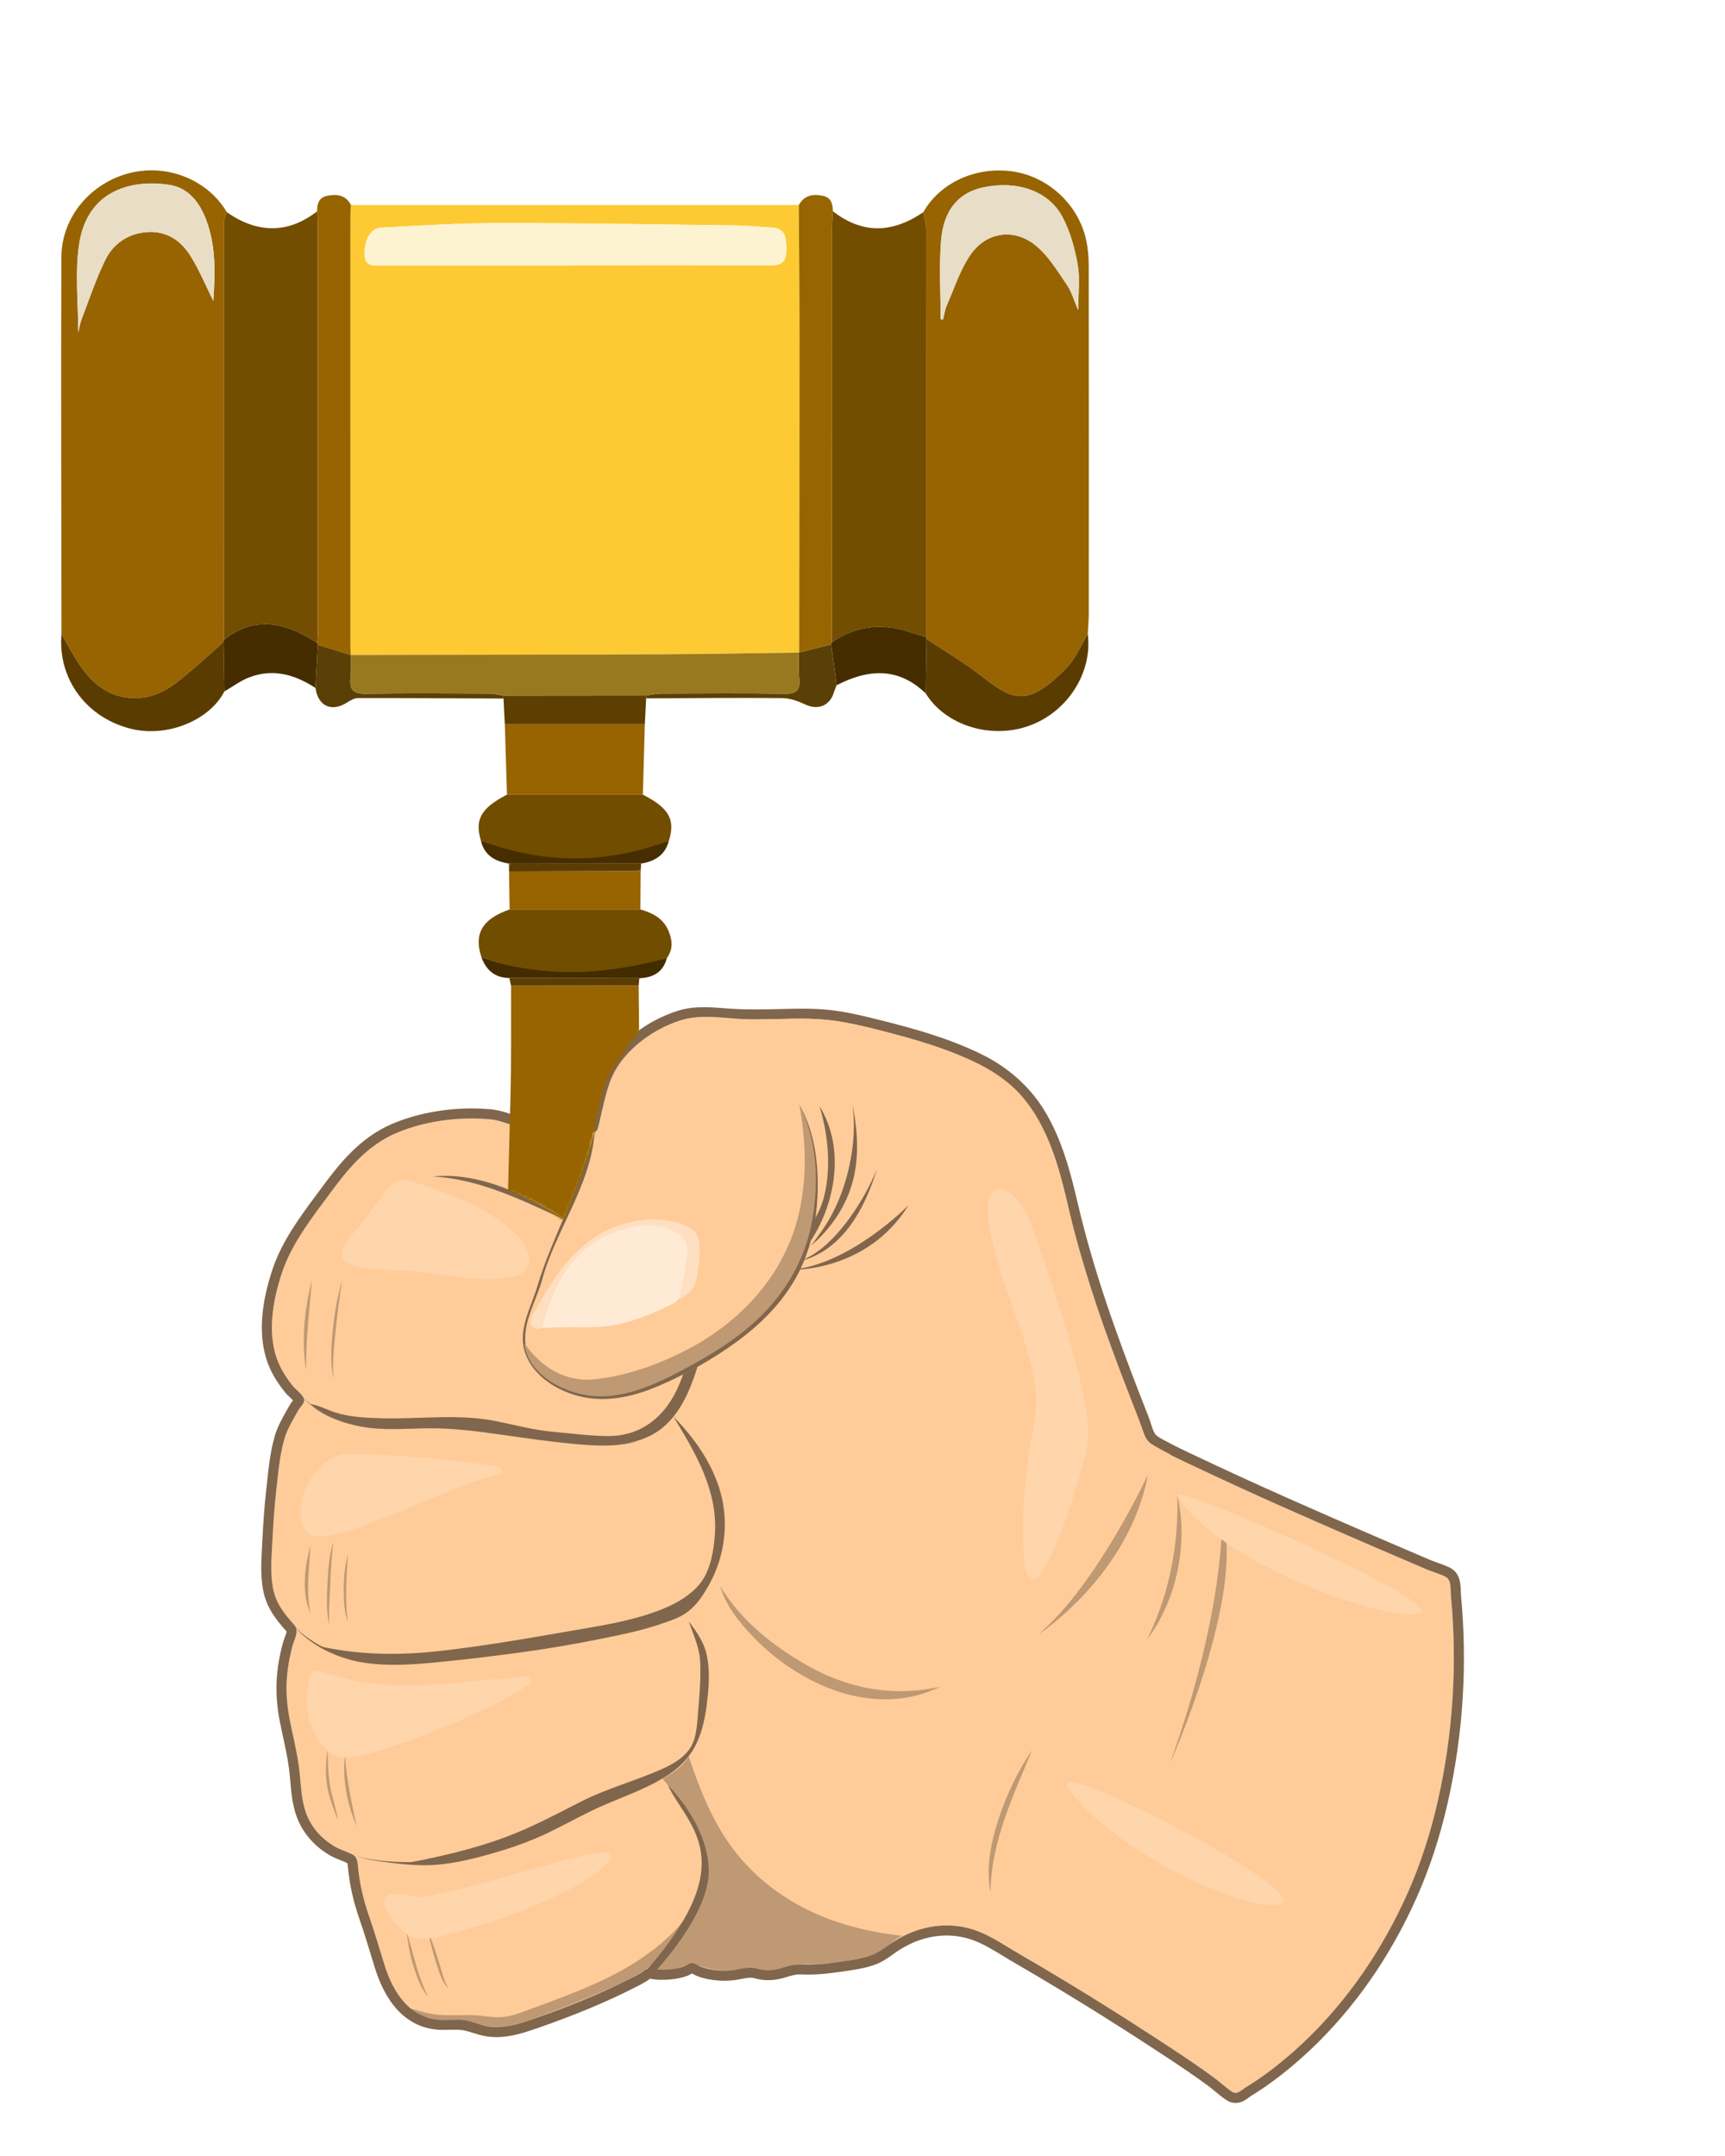 <svg xmlns="http://www.w3.org/2000/svg" width="1200" height="1500" viewBox="0 0 1200 1500" preserveAspectRatio="xMidYMid meet" style="width: 100%; height: 100%;"><defs><clipPath id="animationMask_9EPIqUe9qL"><rect width="1200" height="1500" x="0" y="0"></rect></clipPath><mask id="kcORybLuBL"><path fill="#ffffff" clip-rule="nonzero" d="M0,0  h1200 v1500 h-1200 v-1500  M425.5,385.952 C411.299,404.449 411.3,406.144 407.226,426.97 C404.46,441.112 395.486,460.458 395.486,460.458 C395.486,460.458 384.545,451.283 365.613,446.404 C346.681,441.525 360.952,768.862 360.952,768.862 C360.952,768.862 435.528,769.992 435.528,769.992 C435.528,769.992 440.226,366.771 425.5,385.952" fill-opacity="1"></path></mask></defs><g clip-path="url(#animationMask_9EPIqUe9qL)"><g transform="matrix(1,0,0,1,179.49,700.484)" opacity="1" style="-webkit-user-select: none;"><g opacity="1" transform="matrix(1,0,0,1,420.052,381.569)"><path fill="rgb(255,204,153)" fill-opacity="1" d="M0 0 M379.491,235.442 C362.226,274.099 338.008,309.879 307.182,339.014 C298.919,346.825 290.199,354.165 281.012,360.867 C276.523,364.141 271.916,367.217 267.182,370.127 C264.344,371.872 261.103,375.55 257.782,373.408 C253.336,370.538 249.268,366.601 244.984,363.443 C240.173,359.894 235.285,356.449 230.354,353.068 C220.71,346.456 210.895,340.097 201.098,333.713 C181.139,320.706 160.955,308.06 140.563,295.741 C130.382,289.589 120.156,283.51 109.853,277.565 C100.348,272.08 90.62,265.275 80.319,261.415 C59.277,253.528 36.924,258.2 19.03,270.938 C15.33,273.572 11.867,276.21 7.61,277.906 C2.638,279.888 -2.665,280.88 -7.934,281.692 C-18.975,283.392 -30.309,285.161 -41.513,284.641 C-46.943,284.389 -50.651,285.568 -55.831,287.161 C-61.241,288.823 -67.01,289.167 -72.476,287.599 C-78.06,285.999 -82.209,287.468 -87.839,288.395 C-93.301,289.294 -99.074,289.192 -104.527,288.253 C-107.115,287.806 -109.686,287.155 -112.134,286.196 C-113.962,285.481 -115.997,283.69 -117.998,283.635 C-119.975,283.581 -122.305,285.476 -124.113,286.135 C-126.986,287.182 -130.113,287.71 -133.143,288.061 C-136.172,288.412 -139.226,288.461 -142.266,288.242 C-144.366,288.09 -146.873,287.295 -148.937,287.716 C-150.598,288.055 -152.065,289.475 -153.464,290.357 C-156.287,292.135 -159.321,293.59 -162.294,295.097 C-183.141,305.667 -204.873,314.32 -226.927,322.011 C-237.454,325.682 -248.841,329.603 -260.145,327.776 C-265.311,326.941 -270.123,324.763 -275.235,323.725 C-280.731,322.61 -286.277,323.251 -291.826,323.21 C-314.405,323.041 -326.175,304.097 -332.209,284.573 C-335.694,273.296 -338.957,262.1 -342.839,250.947 C-346.562,240.253 -349.167,229.444 -350.345,218.18 C-350.78,214.019 -350.59,209.974 -354.77,207.934 C-359.054,205.842 -363.427,204.697 -367.566,202.128 C-376.171,196.788 -383.002,189.199 -386.526,179.629 C-390.304,169.367 -390.146,158.355 -391.536,147.648 C-393.021,136.207 -395.917,125.09 -398.108,113.784 C-400.406,101.924 -400.944,90.271 -399.208,78.296 C-398.471,73.214 -397.43,68.175 -396.11,63.213 C-394.846,58.46 -391.083,52.643 -394.844,48.454 C-401.844,40.657 -407.77,33.252 -409.692,22.6 C-411.648,11.755 -410.51,0.236 -409.994,-10.702 C-409.431,-22.647 -408.538,-34.579 -407.205,-46.464 C-405.917,-57.956 -404.888,-70.104 -401.607,-81.229 C-400.063,-86.462 -397.432,-91.28 -394.762,-96.01 C-393.669,-97.946 -392.622,-99.935 -391.413,-101.803 C-390.328,-103.478 -388.22,-105.452 -387.943,-107.509 C-387.498,-110.807 -393.724,-115.195 -395.806,-117.759 C-399.445,-122.237 -402.661,-127.086 -405.104,-132.323 C-414.297,-152.03 -410.069,-176.346 -403.488,-196.286 C-396.599,-217.162 -381.985,-235.522 -369.077,-253.011 C-356.949,-269.444 -343.593,-285.211 -324.426,-293.506 C-304.616,-302.079 -280.959,-305.19 -259.492,-303.394 C-248.561,-302.48 -239.377,-296.665 -228.748,-294.82 C-218.098,-292.971 -206.971,-293.995 -196.225,-294.188 C-192.915,-294.248 -186.807,-292.686 -184.325,-295.549 C-182.071,-298.149 -182.116,-303.01 -181.314,-306.215 C-178.644,-316.881 -176.899,-328.07 -171.27,-337.694 C-161.642,-354.152 -144.122,-366.324 -126.16,-372.062 C-115.24,-375.55 -104.158,-374.156 -92.955,-373.367 C-80.917,-372.52 -68.843,-372.741 -56.789,-373.028 C-44.819,-373.312 -32.793,-373.662 -20.884,-372.157 C-8.98,-370.651 2.681,-367.621 14.3,-364.707 C36.722,-359.085 59.268,-352.542 80.094,-342.341 C96.851,-334.133 111.198,-321.867 120.972,-305.887 C132.645,-286.805 138.391,-264.732 143.42,-243.151 C154.089,-197.354 169.81,-153.253 186.803,-109.471 C188.899,-104.069 191.006,-98.671 193.111,-93.273 C194.725,-89.134 195.72,-84.075 198.271,-80.406 C200.991,-76.495 206.867,-73.994 210.941,-71.798 C215.827,-69.167 220.849,-66.801 225.863,-64.424 C248.053,-53.907 270.33,-43.63 292.772,-33.66 C314.936,-23.812 337.166,-14.113 359.438,-4.513 C370.367,0.197 381.304,4.886 392.254,9.55 C396.678,11.435 401.765,12.795 406.024,14.935 C410.36,17.115 409.412,24.098 409.805,28.256 C414.297,75.728 411.258,124.229 400.72,170.734 C395.697,192.905 388.766,214.672 379.491,235.442z"></path></g><g opacity="1" transform="matrix(1,0,0,1,185.858,371.092)"><path fill="rgb(128,102,77)" fill-opacity="1" d="M0 0 M128.125,30.598 C124.309,37.513 119.877,44.412 113.626,49.383 C106.908,54.726 98.386,56.869 90.262,59.084 C71.44,64.217 52.322,67.953 33.089,71.169 C13.767,74.4 -5.642,77.041 -25.091,79.389 C-44.392,81.718 -63.771,84.332 -83.208,85.166 C-103.383,86.032 -123.897,84.314 -141.765,74.078 C-113.726,80.079 -86.161,80.189 -57.749,76.888 C-29.428,73.598 -1.165,68.864 26.91,63.926 C50.22,59.826 75.08,56.477 97.06,47.252 C106.31,43.37 115.245,38.031 121.636,30.151 C128.951,21.132 131.3,6.805 131.991,-4.497 C133.865,-35.141 118.332,-60.839 103.115,-86.032 C117.77,-71.03 130.412,-53.312 135.985,-32.85 C141.765,-11.629 138.725,11.378 128.125,30.598z"></path></g><g opacity="1" transform="matrix(1,0,0,1,157.058,442.455)"><path fill="rgb(128,102,77)" fill-opacity="1" d="M0 0 M132.515,-16.694 C116.314,-9.749 98.922,-6.284 81.724,-2.811 C63.474,0.873 45.123,4.035 26.677,6.565 C8.051,9.118 -10.618,11.367 -29.325,13.235 C-47.754,15.076 -66.544,16.694 -84.931,13.578 C-102.198,10.653 -121.482,1.642 -132.515,-12.444 C-122.128,-0.536 -105.516,7.162 -90.339,10.429 C-72.81,14.202 -54.779,13.051 -37.084,11.267 C0.105,7.517 37.177,2.799 74.041,-3.394 C93.752,-6.706 113.596,-10.057 132.515,-16.694z"></path></g><g opacity="1" transform="matrix(1,0,0,1,237.733,79.106)"><path fill="rgb(255,204,153)" fill-opacity="1" d="M0 0 M-0.28,1.035 C-0.11,0.385 0.08,-0.305 0.28,-1.035 C0.1,-0.345 -0.09,0.345 -0.28,1.035z"></path></g><g opacity="1" transform="matrix(1,0,0,1,238.408,76.606)"><path fill="rgb(255,204,153)" fill-opacity="1" d="M0 0 M-0.395,1.465 C-0.124,0.485 0.145,-0.485 0.395,-1.465 C0.126,-0.425 -0.145,0.545 -0.395,1.465z"></path></g><g opacity="1" transform="matrix(1,0,0,1,167.451,131.491)"><path fill="rgb(128,102,77)" fill-opacity="1" d="M0 0 M45.908,16.663 C16.235,3.17 -12.754,-11.615 -45.908,-13.481 C-13.2,-16.663 19.275,-0.74 45.908,16.663z"></path></g><g opacity="1" transform="matrix(1,0,0,1,191.253,121.011)"><path fill="rgb(128,102,77)" fill-opacity="1" d="M0 0 M-10.709,-21 C1.343,-11.206 10.358,5.374 10.71,21 C5.45,5.869 -1.965,-7.616 -10.709,-21z"></path></g><g opacity="1" transform="matrix(1,0,0,1,148.043,289.302)"><path fill="rgb(128,102,77)" fill-opacity="1" d="M0 0 M116.5,12.708 C101.479,17.291 85.486,16.137 70.081,14.648 C53.697,13.065 37.413,10.646 21.118,8.355 C4.567,6.029 -12.059,3.826 -28.806,3.922 C-44.732,4.013 -60.696,5.731 -76.474,2.71 C-91.192,-0.109 -106.33,-5.82 -116.5,-17.292 C-97.303,1.709 -67.984,3.654 -42.527,1.858 C-8.022,-0.575 25.624,6.5 59.616,11.26 C78.341,13.882 97.786,17.139 116.5,12.708z"></path></g><g opacity="1" transform="matrix(1,0,0,1,173.526,214.905)"><path fill="rgb(128,102,77)" fill-opacity="1" d="M0 0 M123.269,-24.54 C116.841,-41.078 109.427,-58.259 96.713,-71.019 C81.204,-86.586 60.066,-89.556 39.763,-81.894 C54.601,-87.494 71.461,-90.015 86.553,-83.886 C100.204,-78.342 110.211,-66.882 117.257,-54.263 C124.58,-41.144 129.285,-26.467 132.548,-11.848 C136.294,4.934 136.637,22.198 131.203,38.656 C126.763,52.102 120.933,65.705 110.502,75.631 C99.53,86.072 85.101,89.595 70.307,89.722 C36,90.015 1.971,81.049 -32.051,77.722 C-51.065,75.862 -69.865,78.988 -88.847,77.79 C-105.784,76.721 -123.014,72.328 -136.637,61.795 C-135.693,60.665 -122.441,66.467 -120.738,67.029 C-110.38,70.449 -98.743,71.056 -87.918,71.346 C-60.909,72.07 -34.196,68.008 -7.454,73.442 C5.668,76.108 18.543,79.615 31.923,80.79 C44.683,81.911 57.754,83.74 70.56,83.709 C92.611,83.656 108.811,70.764 117.967,51.281 C128.606,28.645 132.482,-0.837 123.269,-24.54z"></path></g><g opacity="1" transform="matrix(1,0,0,1,246.528,49.991)"><path fill="rgb(255,204,153)" fill-opacity="1" d="M0 0 M-1.985,3.02 C-1.004,-0.88 0.949,-4.466 3.185,-7.78 C0.02,-3.09 -1.775,2.347 -3.185,7.78 C-2.783,6.194 -2.384,4.607 -1.985,3.02z"></path></g><g opacity="1" transform="matrix(1,0,0,1,332.658,8.506)"><path fill="rgb(255,204,153)" fill-opacity="1" d="M0 0 M-1.035,-0.045 C-0.346,-0.005 0.344,0.025 1.035,0.045 C0.344,0.026 -0.346,-0.004 -1.035,-0.045z"></path></g><g opacity="1" transform="matrix(1,0,0,1,394.813,9.326)"><path fill="rgb(255,204,153)" fill-opacity="1" d="M0 0 M2.73,-0.316 C5.274,0.155 7.82,0.616 10.36,1.104 C3.534,-0.189 -3.41,-0.906 -10.36,-0.906 C-5.998,-0.928 -1.583,-1.105 2.73,-0.316z"></path></g><g opacity="1" transform="matrix(1,0,0,1,527.698,60.461)"><path fill="rgb(255,204,153)" fill-opacity="1" d="M0 0 M3.845,1.55 C6.431,4.814 8.859,8.203 11.105,11.71 C5.209,2.64 -2.188,-5.529 -11.105,-11.71 C-5.578,-7.974 -0.32,-3.698 3.845,1.55z"></path></g><g opacity="1" transform="matrix(1,0,0,1,545.048,82.991)"><path fill="rgb(255,204,153)" fill-opacity="1" d="M0 0 M-1.145,-2.2 C-0.345,-0.74 0.415,0.73 1.145,2.2 C0.405,0.72 -0.355,-0.74 -1.145,-2.2z"></path></g><g opacity="1" transform="matrix(1,0,0,1,559.228,129.341)"><path fill="rgb(255,204,153)" fill-opacity="1" d="M0 0 M-12.315,-42.67 C1.435,-14.34 5.395,16.53 12.315,42.67 C4.495,14 0.635,-15.73 -12.315,-42.67z"></path></g><g opacity="1" transform="matrix(1,0,0,1,587.103,217.766)"><path fill="rgb(255,204,153)" fill-opacity="1" d="M0 0 M-12.31,-34.635 C-6.46,-15.975 3.42,11.055 12.31,34.635 C3.65,11.735 -5.08,-11.235 -12.31,-34.635z"></path></g><g opacity="1" transform="matrix(1,0,0,1,613.718,289.706)"><path fill="rgb(255,204,153)" fill-opacity="1" d="M0 0 M1.255,3.225 C0.415,1.075 -0.425,-1.075 -1.255,-3.225 C-0.325,-0.845 0.516,1.315 1.255,3.225z"></path></g><g opacity="1" transform="matrix(1,0,0,1,208.808,512.338)"><path fill="rgb(128,102,77)" fill-opacity="1" d="M0 0 M103.19,-62.122 C101.213,-70.589 96.081,-77.899 90.867,-84.685 C94.167,-75.116 98.389,-66.481 98.812,-56.173 C99.236,-45.835 98.489,-35.252 97.561,-24.957 C96.817,-16.71 96.822,-6.134 92.966,1.379 C88.92,9.262 80.211,14.385 72.421,17.871 C54.017,26.107 34.417,31.244 16.374,40.369 C-1.567,49.444 -18.971,58.897 -37.915,65.816 C-59.891,73.845 -82.715,79.063 -105.665,83.422 C-85.948,84.684 -66.524,80.959 -47.608,75.69 C-28.714,70.426 -10.977,63.027 6.323,53.839 C23.43,44.753 41.611,38.443 59.395,30.881 C75.249,24.14 88.79,15.904 96.371,-0.187 C100.745,-9.471 102.573,-19.623 103.718,-29.745 C104.93,-40.457 105.664,-51.527 103.19,-62.122z"></path></g><g opacity="1" transform="matrix(1,0,0,1,174.913,567.226)"><path fill="rgb(128,102,77)" fill-opacity="1" d="M0 0 M-106.37,23.784 C-92.658,27.491 -76.94,27.982 -62.797,27.906 C-47.83,27.825 -33.162,24.519 -18.778,20.65 C-4.871,16.909 8.851,12.361 22.009,6.483 C34.917,0.717 47.165,-6.441 60.246,-11.833 C75.548,-18.143 91.433,-23.002 106.37,-30.195 C93.698,-22.904 79.928,-17.916 66.53,-12.175 C53.421,-6.558 41.026,0.515 28.223,6.766 C15.16,13.143 1.434,17.99 -12.541,21.938 C-26.802,25.968 -41.379,29.561 -56.264,29.964 C-64.855,30.196 -73.424,29.374 -81.942,28.333 C-90.158,27.33 -98.463,26.343 -106.37,23.784z"></path></g><g opacity="1" transform="matrix(1,0,0,1,204.333,667.226)"><path fill="rgb(190,153,115)" fill-opacity="1" d="M0 0 M98.97,-43.076 C92.72,-29.528 86.216,-15.263 74.986,-5.058 C63.687,5.21 49.673,11.493 35.832,17.536 C20.553,24.206 5.02,30.227 -10.631,35.961 C-17.818,38.594 -25.145,41.142 -32.773,42.112 C-40.369,43.076 -47.328,41.785 -54.62,39.76 C-58.599,38.655 -62.61,37.589 -66.758,37.422 C-70.614,37.267 -74.461,37.719 -78.325,37.486 C-85.976,37.024 -93.156,34.609 -98.97,29.495 C-91.886,31.414 -85.167,33.678 -77.782,34.145 C-70.072,34.632 -62.356,34.077 -54.642,34.31 C-47.127,34.536 -39.667,36.634 -32.145,35.38 C-24.825,34.159 -17.669,31.138 -10.736,28.58 C16.28,18.613 44.106,8.385 67.478,-8.839 C79.857,-17.961 92.028,-29.133 98.97,-43.076z"></path></g><g opacity="1" transform="matrix(1,0,0,1,242.723,60.196)"><path fill="rgb(255,204,153)" fill-opacity="1" d="M0 0 M-0.44,1.725 C-0.15,0.565 0.14,-0.585 0.44,-1.725 C0.14,-0.545 -0.15,0.595 -0.44,1.725z"></path></g><g opacity="1" transform="matrix(1,0,0,1,267.303,27.206)"><path fill="rgb(255,204,153)" fill-opacity="1" d="M0 0 M16.6,-13.585 C3.1,-6.955 -9.31,3.485 -16.6,13.585 C-8.33,1.985 3.84,-7.375 16.6,-13.585z"></path></g><g opacity="1" transform="matrix(1,0,0,1,295.438,9.311)"><path fill="rgb(255,204,153)" fill-opacity="1" d="M0 0 M-5.715,1.72 C-2.015,0.24 1.805,-0.96 5.715,-1.72 C1.925,-0.97 -1.915,0.21 -5.715,1.72z"></path></g><g opacity="1" transform="matrix(1,0,0,1,302.938,7.301)"><path fill="rgb(255,204,153)" fill-opacity="1" d="M0 0 M-1.785,0.29 C-0.605,0.05 0.585,-0.14 1.785,-0.29 C0.605,-0.14 -0.585,0.06 -1.785,0.29z"></path></g><g opacity="1" transform="matrix(1,0,0,1,321.623,7.566)"><path fill="rgb(255,204,153)" fill-opacity="1" d="M0 0 M-10,-0.895 C-3.296,-0.774 3.315,0.511 10,0.895 C3.322,0.564 -3.339,-0.693 -10,-0.895z"></path></g><g opacity="1" transform="matrix(1,0,0,1,361.613,8.725)"><path fill="rgb(255,204,153)" fill-opacity="1" d="M0 0 M16.47,-0.245 C6.89,-0.085 -4.8,0.245 -16.47,0.115 C-5.49,0.215 5.49,-0.105 16.47,-0.245z"></path></g><g opacity="1" transform="matrix(1,0,0,1,405.836,10.568)"><path fill="rgb(255,204,153)" fill-opacity="1" d="M0 0 M-0.193,-0.048 C0.194,0.029 0.58,0.105 0.967,0.182 C-0.581,-0.107 -0.967,-0.183 -0.193,-0.048z"></path></g><g opacity="1" transform="matrix(1,0,0,1,463.342,25.005)"><path fill="rgb(255,204,153)" fill-opacity="1" d="M0 0 M1.97,0.625 C0.66,0.196 -0.657,-0.211 -1.971,-0.625 C-0.66,-0.216 0.655,0.199 1.97,0.625z"></path></g><g opacity="1" transform="matrix(1,0,0,1,438.776,18.525)"><path fill="rgb(255,204,153)" fill-opacity="1" d="M0 0 M22.595,5.854 C5.795,0.613 -10.526,-3.273 -22.596,-5.854 C-7.38,-2.636 7.75,1.172 22.595,5.854z"></path></g><g opacity="1" transform="matrix(1,0,0,1,414.376,12.291)"><path fill="rgb(255,204,153)" fill-opacity="1" d="M0 0 M-1.803,-0.381 C-0.655,-0.143 0.56,0.115 1.803,0.381 C0.601,0.127 -0.6,-0.134 -1.803,-0.381z"></path></g><g opacity="1" transform="matrix(1,0,0,1,496.033,38.086)"><path fill="rgb(255,204,153)" fill-opacity="1" d="M0 0 M-14.06,-6.575 C-4.39,-2.885 5.14,1.335 14.06,6.575 C5.661,1.675 -3.999,-2.705 -14.06,-6.575z"></path></g><g opacity="1" transform="matrix(1,0,0,1,581.043,381.011)"><path fill="rgb(190,153,115)" fill-opacity="1" d="M0 0 M38,-55.5 C38,-55.5 3,20.5 -38,55.5 C-38,55.5 25,14.5 38,-55.5z"></path></g><g opacity="1" transform="matrix(1,0,0,1,359.293,596.059)"><path fill="rgb(190,153,115)" fill-opacity="1" d="M0 0 M88.75,50.241 C83.752,52.513 79.965,56.59 75.591,59.786 C70.825,63.268 65.392,64.834 59.65,65.912 C46.362,68.408 32.908,70.422 19.37,69.909 C13.081,69.671 7.794,72.334 1.715,73.453 C-1.44,74.033 -4.657,74.24 -7.851,73.917 C-10.712,73.628 -13.448,72.187 -16.31,72.191 C-19.1,72.194 -21.909,73.307 -24.662,73.709 C-28.102,74.211 -31.604,74.435 -35.08,74.354 C-41.21,74.213 -47.28,73.039 -53.001,70.83 C-56.123,69.625 -56.768,68.502 -59.93,69.899 C-62.331,70.96 -64.399,72.021 -66.99,72.625 C-74.041,74.267 -81.667,74.578 -88.75,72.951 C-78.437,66.761 -71.019,57.027 -65.187,46.695 C-59.461,36.551 -53.606,25.316 -50.662,14.006 C-43.794,-12.376 -61.15,-40.136 -78.01,-59.03 C-70.893,-62.82 -63.804,-67.407 -59.7,-74.578 C-50.93,-48.539 -40.888,-23.206 -22.481,-2.339 C-5.493,16.921 16.342,31.016 40.487,39.582 C56.055,45.104 72.349,48.446 88.75,50.241z"></path></g><g opacity="1" transform="matrix(1,0,0,1,661.043,440.011)"><path fill="rgb(190,153,115)" fill-opacity="1" d="M0 0 M9.5,-86 C9.5,-86 12.5,-23 -26.5,86 C-26.5,86 26.5,-32 9.5,-86z"></path></g><g opacity="1" transform="matrix(1,0,0,1,632.913,390.011)"><path fill="rgb(190,153,115)" fill-opacity="1" d="M0 0 M6.63,-50 C14.37,-17.045 6.2,23.038 -14.37,50 C0.95,19.07 7.564,-15.6 6.63,-50z"></path></g><g opacity="1" transform="matrix(1,0,0,1,398.043,449.292)"><path fill="rgb(190,153,115)" fill-opacity="1" d="M0 0 M-76.5,-46.282 C-62.351,-22.275 -39.004,-3.976 -14.989,9.466 C13.365,25.338 44.636,30.952 76.5,23.718 C30.551,46.281 -22.144,22.33 -54.682,-12.113 C-63.922,-21.895 -72.8,-33.118 -76.5,-46.282z"></path></g><g opacity="1" transform="matrix(1,0,0,1,522.37,566.511)"><path fill="rgb(190,153,115)" fill-opacity="1" d="M0 0 M16.174,-49.5 C3.083,-17.764 -12.472,14.453 -12.826,49.5 C-16.173,32.444 -12.417,14.53 -7.12,-1.729 C-1.613,-18.638 6.236,-34.753 16.174,-49.5z"></path></g><g opacity="1" transform="matrix(1,0,0,1,33.305,398.511)"><path fill="rgb(190,153,115)" fill-opacity="1" d="M0 0 M3.238,-23.5 C2.28,-7.869 -0.134,7.947 3.238,23.5 C-3.238,9.653 -0.884,-9.343 3.238,-23.5z"></path></g><g opacity="1" transform="matrix(1,0,0,1,61.085,404.511)"><path fill="rgb(190,153,115)" fill-opacity="1" d="M0 0 M1.458,-23.5 C0.406,-7.888 -0.784,7.934 1.458,23.5 C-1.215,16.265 -1.458,8.361 -1.43,0.734 C-1.4,-7.415 -0.778,-15.63 1.458,-23.5z"></path></g><g opacity="1" transform="matrix(1,0,0,1,49.947,401.011)"><path fill="rgb(190,153,115)" fill-opacity="1" d="M0 0 M2.596,-29 C1.237,-19.406 0.76,-9.718 0.367,-0.045 C-0.027,9.613 -0.828,19.331 -0.404,29 C-2.596,19.481 -2.068,9.538 -1.614,-0.139 C-1.159,-9.851 -0.396,-19.689 2.596,-29z"></path></g><g opacity="1" transform="matrix(1,0,0,1,33.7,221.511)"><path fill="rgb(190,153,115)" fill-opacity="1" d="M0 0 M3.843,-31.5 C2.078,-10.464 -0.594,10.308 -0.157,31.5 C-3.843,11.031 -1.272,-11.502 3.843,-31.5z"></path></g><g opacity="1" transform="matrix(1,0,0,1,54.334,224.511)"><path fill="rgb(190,153,115)" fill-opacity="1" d="M0 0 M4.21,-34.5 C2.443,-22.801 0.853,-11.08 -0.337,0.693 C-1.471,11.909 -2.684,23.221 -1.79,34.5 C-4.209,23.33 -3.439,11.739 -2.322,0.459 C-1.151,-11.356 0.891,-23.09 4.21,-34.5z"></path></g><g opacity="1" transform="matrix(1,0,0,1,51.139,541.511)"><path fill="rgb(190,153,115)" fill-opacity="1" d="M0 0 M-2.596,-24.5 C-2.553,-16.242 -2.417,-7.92 -1.077,0.248 C0.266,8.439 3.321,16.26 4.405,24.5 C1.674,16.859 -1.526,9.339 -2.924,1.301 C-4.404,-7.214 -4.253,-16.023 -2.596,-24.5z"></path></g><g opacity="1" transform="matrix(1,0,0,1,63.436,545.511)"><path fill="rgb(190,153,115)" fill-opacity="1" d="M0 0 M-2.893,-24.5 C-1.874,-7.926 1.731,8.286 5.107,24.5 C-1.166,9.732 -5.108,-8.463 -2.893,-24.5z"></path></g><g opacity="1" transform="matrix(1,0,0,1,111.043,666.511)"><path fill="rgb(190,153,115)" fill-opacity="1" d="M0 0 M-7.5,-22.5 C-2.793,-7.422 0.007,8.434 7.5,22.5 C2.633,16.933 -0.073,9.785 -2.307,2.84 C-4.954,-5.393 -6.793,-13.873 -7.5,-22.5z"></path></g><g opacity="1" transform="matrix(1,0,0,1,125.543,663.511)"><path fill="rgb(190,153,115)" fill-opacity="1" d="M0 0 M-7,-19.5 C-4.068,-12.758 -1.845,-5.736 0.365,1.267 C2.295,7.384 3.664,13.948 7,19.5 C2.445,15.043 0.567,8.424 -1.322,2.528 C-3.64,-4.704 -5.695,-12.009 -7,-19.5z"></path></g><g opacity="1" transform="matrix(1,0,0,1,420.509,379.073)"><path fill="rgb(128,102,77)" fill-opacity="1" d="M0 0 M-110.293,-371.823 C-104.7,-371.823 -99.072,-371.27 -93.412,-370.871 C-87.072,-370.425 -80.721,-370.275 -74.369,-370.275 C-68.661,-370.275 -62.951,-370.396 -57.246,-370.532 C-52.213,-370.652 -47.17,-370.783 -42.131,-370.783 C-35.184,-370.783 -28.243,-370.533 -21.341,-369.66 C-9.437,-368.155 2.225,-365.125 13.843,-362.212 C36.266,-356.59 58.811,-350.047 79.638,-339.845 C96.394,-331.637 110.741,-319.371 120.516,-303.391 C132.188,-284.309 137.935,-262.237 142.963,-240.656 C153.632,-194.859 169.353,-150.758 186.346,-106.975 C188.442,-101.573 190.549,-96.176 192.654,-90.777 C194.269,-86.638 195.264,-81.579 197.814,-77.91 C200.534,-73.999 206.41,-71.498 210.484,-69.302 C215.37,-66.672 220.393,-64.305 225.406,-61.928 C247.596,-51.411 269.873,-41.135 292.315,-31.164 C314.479,-21.316 336.709,-11.617 358.981,-2.017 C369.91,2.693 380.849,7.382 391.797,12.046 C396.222,13.931 401.309,15.29 405.567,17.431 C409.903,19.611 408.955,26.594 409.349,30.752 C413.841,78.224 410.801,126.725 400.264,173.23 C395.24,195.401 388.31,217.168 379.034,237.938 C361.769,276.595 337.551,312.374 306.726,341.51 C298.462,349.321 289.742,356.66 280.556,363.363 C276.066,366.637 271.459,369.713 266.726,372.622 C264.496,373.992 262.019,376.555 259.45,376.555 C258.748,376.555 258.038,376.364 257.325,375.904 C252.878,373.033 248.811,369.097 244.527,365.939 C239.716,362.39 234.828,358.945 229.897,355.564 C220.253,348.951 210.438,342.593 200.642,336.209 C180.683,323.201 160.498,310.556 140.106,298.237 C129.925,292.085 119.699,286.006 109.396,280.061 C99.892,274.575 90.163,267.771 79.862,263.91 C72.836,261.277 65.662,260.043 58.559,260.043 C44.388,260.043 30.492,264.949 18.573,273.434 C14.873,276.068 11.41,278.705 7.153,280.403 C2.182,282.384 -3.122,283.376 -8.39,284.188 C-18.094,285.682 -28.024,287.229 -37.894,287.229 C-39.254,287.229 -40.612,287.199 -41.97,287.137 C-42.463,287.114 -42.943,287.103 -43.41,287.103 C-48.086,287.103 -51.579,288.208 -56.288,289.656 C-59.316,290.587 -62.458,291.105 -65.596,291.105 C-68.063,291.105 -70.527,290.784 -72.933,290.095 C-74.728,289.58 -76.375,289.383 -77.97,289.383 C-81.337,289.383 -84.475,290.262 -88.296,290.891 C-90.845,291.31 -93.464,291.512 -96.085,291.512 C-99.079,291.512 -102.076,291.249 -104.983,290.748 C-107.572,290.302 -110.143,289.651 -112.591,288.692 C-114.419,287.977 -116.454,286.186 -118.455,286.131 C-118.482,286.13 -118.511,286.13 -118.539,286.13 C-120.499,286.13 -122.788,287.982 -124.57,288.631 C-127.443,289.678 -130.57,290.205 -133.6,290.557 C-135.421,290.768 -137.251,290.869 -139.083,290.869 C-140.297,290.869 -141.511,290.824 -142.724,290.738 C-144.392,290.617 -146.317,290.09 -148.074,290.09 C-148.528,290.09 -148.97,290.125 -149.394,290.212 C-151.055,290.551 -152.522,291.971 -153.921,292.853 C-156.744,294.631 -159.778,296.086 -162.751,297.593 C-183.598,308.162 -205.33,316.816 -227.384,324.507 C-236.07,327.535 -245.341,330.735 -254.668,330.735 C-256.645,330.735 -258.624,330.591 -260.602,330.272 C-265.768,329.437 -270.58,327.259 -275.691,326.221 C-278.29,325.694 -280.899,325.559 -283.515,325.559 C-286.253,325.559 -288.999,325.707 -291.746,325.707 C-291.925,325.707 -292.104,325.706 -292.284,325.705 C-314.862,325.536 -326.631,306.592 -332.666,287.069 C-336.151,275.791 -339.414,264.596 -343.296,253.443 C-347.019,242.748 -349.624,231.94 -350.802,220.676 C-351.237,216.515 -351.046,212.471 -355.227,210.43 C-359.511,208.338 -363.884,207.193 -368.023,204.623 C-376.628,199.283 -383.459,191.695 -386.982,182.124 C-390.761,171.863 -390.603,160.851 -391.993,150.144 C-393.478,138.702 -396.374,127.586 -398.565,116.28 C-400.863,104.42 -401.4,92.767 -399.665,80.792 C-398.928,75.709 -397.887,70.671 -396.567,65.709 C-395.302,60.955 -391.54,55.139 -395.301,50.949 C-402.301,43.153 -408.227,35.747 -410.148,25.096 C-412.105,14.25 -410.967,2.732 -410.451,-8.206 C-409.888,-20.151 -408.995,-32.084 -407.662,-43.969 C-406.374,-55.461 -405.345,-67.608 -402.064,-78.733 C-400.52,-83.967 -397.889,-88.784 -395.219,-93.514 C-394.126,-95.45 -393.079,-97.439 -391.87,-99.306 C-390.785,-100.983 -388.677,-102.956 -388.399,-105.013 C-387.955,-108.311 -394.181,-112.699 -396.263,-115.263 C-399.901,-119.741 -403.118,-124.591 -405.561,-129.827 C-414.754,-149.534 -410.526,-173.85 -403.945,-193.79 C-397.056,-214.666 -382.441,-233.027 -369.534,-250.515 C-357.406,-266.949 -344.05,-282.716 -324.882,-291.01 C-308.662,-298.03 -289.858,-301.388 -271.793,-301.388 C-267.796,-301.388 -263.838,-301.224 -259.949,-300.899 C-249.018,-299.984 -239.834,-294.17 -229.205,-292.324 C-224.354,-291.482 -219.402,-291.236 -214.435,-291.236 C-208.496,-291.236 -202.533,-291.587 -196.682,-291.693 C-196.618,-291.694 -196.554,-291.694 -196.489,-291.694 C-194.788,-291.694 -192.423,-291.321 -190.189,-291.321 C-188.023,-291.321 -185.981,-291.672 -184.782,-293.053 C-182.528,-295.654 -182.573,-300.514 -181.771,-303.719 C-179.101,-314.385 -177.356,-325.574 -171.727,-335.198 C-162.099,-351.656 -144.579,-363.828 -126.617,-369.566 C-121.214,-371.292 -115.771,-371.823 -110.293,-371.823zM0 0 M-110.293,-378.823 C-117.355,-378.823 -123.219,-378.001 -128.747,-376.235 C-149.604,-369.572 -167.93,-355.552 -177.769,-338.733 C-182.823,-330.092 -184.986,-320.725 -187.079,-311.668 C-187.556,-309.602 -188.049,-307.466 -188.561,-305.419 C-188.879,-304.151 -189.073,-302.858 -189.26,-301.607 C-189.401,-300.665 -189.612,-299.26 -189.863,-298.325 C-189.962,-298.323 -190.07,-298.321 -190.189,-298.321 C-191.08,-298.321 -192.135,-298.412 -193.155,-298.5 C-194.256,-298.595 -195.394,-298.694 -196.489,-298.694 C-196.598,-298.694 -196.706,-298.693 -196.812,-298.691 C-199.257,-298.647 -201.742,-298.56 -204.144,-298.477 C-207.536,-298.358 -211.044,-298.236 -214.435,-298.236 C-219.823,-298.236 -224.136,-298.549 -228.007,-299.221 C-232.16,-299.942 -236.221,-301.417 -240.521,-302.978 C-246.362,-305.098 -252.403,-307.292 -259.366,-307.875 C-263.442,-308.216 -267.623,-308.388 -271.793,-308.388 C-291.498,-308.388 -311.34,-304.498 -327.663,-297.434 C-349.278,-288.08 -363.517,-270.457 -375.166,-254.672 C-376.444,-252.941 -377.738,-251.201 -379.04,-249.452 C-391.327,-232.937 -404.033,-215.861 -410.593,-195.984 C-419.817,-168.031 -420.259,-144.778 -411.904,-126.868 C-409.394,-121.486 -405.96,-116.097 -401.696,-110.849 C-400.809,-109.757 -399.696,-108.706 -398.518,-107.594 C-397.881,-106.992 -396.909,-106.075 -396.154,-105.271 C-396.178,-105.24 -396.202,-105.211 -396.224,-105.181 C-396.707,-104.568 -397.253,-103.872 -397.746,-103.111 C-398.785,-101.506 -399.674,-99.905 -400.533,-98.355 C-400.793,-97.887 -401.052,-97.42 -401.314,-96.956 C-404.263,-91.732 -407.053,-86.559 -408.777,-80.713 C-411.833,-70.353 -413.013,-59.491 -414.154,-48.986 C-414.308,-47.566 -414.461,-46.152 -414.619,-44.749 C-415.916,-33.18 -416.84,-21.335 -417.443,-8.536 C-417.526,-6.787 -417.625,-5.023 -417.724,-3.249 C-418.264,6.429 -418.823,16.436 -417.037,26.338 C-414.786,38.822 -408.023,47.244 -400.669,55.448 C-400.699,56.381 -401.485,58.51 -401.968,59.819 C-402.452,61.129 -402.952,62.484 -403.332,63.909 C-404.731,69.171 -405.828,74.513 -406.592,79.788 C-408.37,92.055 -407.992,104.428 -405.437,117.612 C-404.689,121.471 -403.855,125.334 -403.048,129.071 C-401.421,136.607 -399.885,143.725 -398.935,151.045 C-398.561,153.926 -398.305,156.818 -398.035,159.879 C-397.322,167.954 -396.585,176.305 -393.551,184.543 C-389.655,195.123 -382.105,204.123 -371.714,210.572 C-368.675,212.457 -365.6,213.682 -362.886,214.763 C-361.282,215.402 -359.766,216.005 -358.33,216.704 C-358.129,217.317 -358.001,218.794 -357.913,219.802 C-357.867,220.332 -357.82,220.867 -357.764,221.405 C-356.58,232.724 -354.01,243.956 -349.907,255.744 C-346.994,264.112 -344.367,272.73 -341.825,281.065 C-341.006,283.75 -340.186,286.441 -339.354,289.135 C-328.289,324.938 -307.678,332.59 -292.336,332.704 C-292.336,332.704 -291.746,332.707 -291.746,332.707 C-290.277,332.707 -288.833,332.668 -287.436,332.63 C-286.074,332.594 -284.788,332.559 -283.515,332.559 C-280.847,332.559 -278.863,332.72 -277.084,333.081 C-275.093,333.486 -273.043,334.129 -270.873,334.81 C-267.99,335.714 -265.01,336.65 -261.719,337.182 C-259.448,337.549 -257.076,337.735 -254.668,337.735 C-244.057,337.735 -233.975,334.219 -225.079,331.116 C-199.891,322.333 -178.468,313.409 -159.585,303.836 C-159.109,303.595 -158.632,303.356 -158.155,303.115 C-155.542,301.803 -152.84,300.445 -150.189,298.775 C-149.587,298.396 -149.05,298.003 -148.576,297.657 C-148.346,297.489 -148.038,297.265 -147.798,297.103 C-147.335,297.139 -146.674,297.247 -146.078,297.345 C-145.221,297.487 -144.248,297.646 -143.225,297.719 C-141.841,297.819 -140.447,297.869 -139.083,297.869 C-136.967,297.869 -134.851,297.748 -132.794,297.51 C-129.856,297.169 -125.993,296.6 -122.173,295.208 C-121.036,294.793 -120.03,294.241 -119.143,293.754 C-118.973,293.661 -118.772,293.55 -118.572,293.444 C-118.414,293.532 -118.258,293.623 -118.125,293.7 C-117.265,294.198 -116.29,294.761 -115.143,295.21 C-112.408,296.281 -109.474,297.078 -106.172,297.647 C-102.84,298.221 -99.446,298.512 -96.085,298.512 C-93.042,298.512 -90.039,298.272 -87.16,297.798 C-85.941,297.598 -84.831,297.382 -83.757,297.174 C-81.568,296.749 -79.678,296.383 -77.97,296.383 C-76.898,296.383 -75.911,296.523 -74.862,296.823 C-71.899,297.674 -68.781,298.105 -65.596,298.105 C-61.848,298.105 -58.025,297.513 -54.231,296.347 C-54.231,296.347 -53.923,296.252 -53.923,296.252 C-49.713,294.958 -46.932,294.103 -43.41,294.103 C-43.048,294.103 -42.676,294.112 -42.293,294.129 C-40.866,294.196 -39.386,294.229 -37.894,294.229 C-27.598,294.229 -17.454,292.666 -7.646,291.156 C-7.646,291.156 -7.324,291.106 -7.324,291.106 C-1.796,290.254 4.098,289.156 9.746,286.905 C14.356,285.066 17.996,282.457 21.516,279.936 C21.516,279.936 22.633,279.136 22.633,279.136 C33.746,271.225 46.169,267.043 58.559,267.043 C65.007,267.043 71.349,268.195 77.405,270.465 C84.363,273.073 91.378,277.352 98.162,281.49 C100.694,283.034 103.311,284.631 105.897,286.123 C115.243,291.517 125.249,297.44 136.486,304.228 C157.054,316.654 177.353,329.387 196.82,342.073 C196.82,342.073 199.608,343.89 199.608,343.89 C208.295,349.548 217.277,355.399 225.939,361.337 C231.251,364.979 235.973,368.326 240.373,371.573 C241.967,372.747 243.562,374.07 245.252,375.47 C247.857,377.63 250.553,379.864 253.53,381.785 C255.325,382.944 257.372,383.555 259.45,383.555 C263.615,383.555 266.717,381.26 268.981,379.584 C269.52,379.185 270.029,378.808 270.391,378.586 C275.331,375.55 280.14,372.33 284.681,369.018 C293.79,362.371 302.825,354.828 311.534,346.597 C342.122,317.686 366.983,282.087 385.426,240.792 C394.46,220.564 401.749,198.353 407.091,174.777 C417.817,127.434 420.922,78.755 416.317,30.093 C416.26,29.476 416.238,28.614 416.216,27.702 C416.099,22.873 415.901,14.791 408.711,11.177 C405.826,9.727 402.799,8.653 399.872,7.614 C397.97,6.94 396.175,6.302 394.54,5.606 C383.991,1.113 372.96,-3.615 361.753,-8.446 C337.807,-18.767 316.023,-28.291 295.157,-37.56 C273.704,-47.092 251.869,-57.132 228.404,-68.254 C228.404,-68.254 227.768,-68.556 227.768,-68.556 C223.125,-70.756 218.324,-73.031 213.804,-75.466 C213.075,-75.858 212.292,-76.261 211.479,-76.677 C208.671,-78.119 204.823,-80.092 203.561,-81.906 C202.409,-83.564 201.552,-86.236 200.723,-88.821 C200.25,-90.297 199.761,-91.822 199.176,-93.321 C199.176,-93.321 198.404,-95.299 198.404,-95.299 C196.558,-100.034 194.71,-104.769 192.871,-109.508 C177.818,-148.295 160.928,-194.397 149.78,-242.244 C144.692,-264.082 138.703,-287.074 126.487,-307.044 C116.403,-323.528 101.269,-337.044 82.717,-346.132 C60.503,-357.012 36.296,-363.799 15.546,-369.002 C15.546,-369.002 13.362,-369.55 13.362,-369.55 C2.425,-372.299 -8.886,-375.141 -20.462,-376.605 C-26.815,-377.409 -33.7,-377.783 -42.131,-377.783 C-46.852,-377.783 -51.608,-377.669 -56.208,-377.559 C-56.208,-377.559 -57.412,-377.53 -57.412,-377.53 C-62.834,-377.401 -68.608,-377.275 -74.369,-377.275 C-81.319,-377.275 -87.387,-377.465 -92.921,-377.854 C-94.162,-377.942 -95.402,-378.037 -96.64,-378.132 C-101.082,-378.471 -105.674,-378.823 -110.293,-378.823z"></path></g><g opacity="1" transform="matrix(1,0,0,1,112.209,491.455)"><path fill="rgb(255,213,172)" fill-opacity="1" d="M0 0 M-74.666,-28.444 C-78.849,-17.987 -79.715,-6.258 -76.476,4.578 C-73.774,13.618 -67.469,24.99 -58.548,29.239 C-53.66,31.567 -48.164,30.723 -43.019,29.831 C-36.307,28.669 -29.779,26.651 -23.294,24.606 C-10.428,20.548 2.205,15.833 14.678,10.702 C26.975,5.644 39.126,0.23 51.015,-5.727 C56.256,-8.354 61.536,-10.949 66.592,-13.923 C69.1,-15.397 71.557,-16.965 73.895,-18.698 C75.799,-20.11 79.715,-22.041 77.2,-24.305 C74.54,-26.701 67.084,-24.7 63.88,-24.481 C56.907,-24.006 49.948,-23.381 42.992,-22.702 C29.626,-21.399 16.262,-20.078 2.837,-19.551 C-12.138,-18.965 -27.225,-19.352 -41.998,-22.055 C-49.105,-23.356 -56.065,-25.283 -63.014,-27.242 C-65.094,-27.828 -73.417,-31.567 -74.666,-28.444z"></path></g><g opacity="1" transform="matrix(1,0,0,1,99.029,340.089)"><path fill="rgb(255,213,172)" fill-opacity="1" d="M0 0 M-43.486,-28.078 C-60.497,-20.517 -73.015,0.017 -68.379,18.72 C-67.389,22.712 -65.407,26.623 -61.167,27.817 C-56.022,29.263 -49.632,27.861 -44.587,26.747 C-32.896,24.163 -21.588,19.449 -10.459,15.112 C12.347,6.225 34.634,-4.23 57.897,-11.904 C59.927,-12.574 73.015,-14.825 70.852,-17.886 C68.744,-20.869 60.413,-21.315 57.168,-21.753 C51.326,-22.54 45.47,-23.29 39.617,-23.992 C25.443,-25.693 11.197,-26.913 -3.048,-27.833 C-9.929,-28.278 -16.815,-28.622 -23.707,-28.827 C-27.331,-28.934 -30.955,-29 -34.581,-28.946 C-37.426,-28.904 -40.82,-29.263 -43.486,-28.078z"></path></g><g opacity="1" transform="matrix(1,0,0,1,166.292,618.577)"><path fill="rgb(255,213,172)" fill-opacity="1" d="M0 0 M-61.249,-0.067 C-67.876,-1.961 -81.342,-3.972 -77.602,7.549 C-74.907,15.853 -66.979,25.023 -58.968,28.436 C-53.787,30.643 -48.421,29.72 -43.041,28.79 C-36.712,27.697 -30.495,26.044 -24.334,24.245 C-11.551,20.51 1.15,16.449 13.606,11.732 C24.977,7.426 36.151,2.58 47.04,-2.831 C56.867,-7.715 66.591,-13.28 74.579,-20.901 C76.478,-22.713 81.342,-26.802 78.045,-29.318 C76.309,-30.644 72.366,-29.937 70.403,-29.779 C66.753,-29.484 63.15,-28.76 59.59,-27.927 C47.171,-25.021 34.857,-21.548 22.583,-18.091 C8.523,-14.131 -5.509,-10.055 -19.66,-6.427 C-26.689,-4.626 -33.751,-2.824 -40.859,-1.357 C-47.092,-0.071 -54.957,1.731 -61.249,-0.067z"></path></g><g opacity="1" transform="matrix(1,0,0,1,123.929,154.833)"><path fill="rgb(255,213,172)" fill-opacity="1" d="M0 0 M-18.385,-33.822 C3.257,-27.059 25.81,-18.888 44.501,-5.757 C52.293,-0.283 60.649,6.97 63.878,16.245 C67.371,26.279 60.275,32.041 51.04,33.44 C27.763,36.965 3.83,30.79 -19.314,28.839 C-30.862,27.865 -42.657,28.599 -54.051,26.159 C-57.642,25.39 -62.177,24.292 -64.441,21.096 C-67.37,16.964 -64.52,11.862 -62.048,8.245 C-58.516,3.08 -53.959,-1.408 -50.064,-6.302 C-46.247,-11.099 -42.721,-16.082 -39.366,-21.209 C-34.521,-28.611 -28.444,-36.965 -18.385,-33.822z"></path></g><g opacity="1" transform="matrix(1,0,0,1,412.579,41.837)"><path fill="rgb(255,213,172)" fill-opacity="1" d="M0 0 M-91.035,8.173 C-103.011,11.318 -111.963,0.745 -112.66,-10.435 C-112.998,-15.847 -111.653,-22.141 -106.969,-25.429 C-102.493,-28.571 -96.467,-28.353 -91.249,-28.315 C-55.15,-28.048 -18.961,-23.223 16.322,-15.74 C48.494,-8.916 83.915,0.277 108.89,22.87 C109.731,23.631 112.998,25.79 112.341,27.151 C111.655,28.57 107.119,26.768 106.033,26.492 C97.307,24.276 88.721,21.583 80.094,19.016 C63.143,13.972 45.865,9.881 28.458,6.755 C-10.861,-0.307 -52.094,-2.054 -91.035,8.173z"></path></g><g opacity="1" transform="matrix(1,0,0,1,732.043,379.011)"><path fill="rgb(255,213,172)" fill-opacity="1" d="M0 0 M-92.5,-39 C-64.198,8.17 52.5,49 75.5,43 C98.5,37 -98.5,-49 -92.5,-39z"></path></g><g opacity="1" transform="matrix(1,0,0,1,641.543,576.011)"><path fill="rgb(255,213,172)" fill-opacity="1" d="M0 0 M-78,-33 C-50.697,8.864 47,56 70,48 C93,40 -93,-56 -78,-33z"></path></g><g opacity="1" transform="matrix(1,0,0,1,409.353,180.91)"><path fill="rgb(255,204,153)" fill-opacity="1" d="M0 0 M215.271,125.09 C212.046,123.226 209.372,121.74 207.85,118.199 C206.277,114.54 205.093,110.698 203.65,106.986 C200.111,97.876 196.546,88.777 193.03,79.658 C186.175,61.881 179.435,44.05 173.268,26.021 C167.326,8.65 162.048,-8.945 157.771,-26.804 C153.995,-42.569 150.735,-58.482 145.656,-73.9 C140.695,-88.962 134.039,-103.742 124.107,-116.213 C114.107,-128.772 100.566,-137.366 86.06,-143.88 C70.12,-151.039 53.373,-156.462 36.53,-161.05 C20.856,-165.32 4.972,-169.556 -11.182,-171.528 C-29.025,-173.705 -47.083,-172.144 -64.997,-172.152 C-81.672,-172.159 -99.243,-176.594 -115.461,-171.45 C-130.957,-166.535 -146.287,-156.186 -156.299,-143.35 C-166.422,-130.372 -168.558,-113.492 -172.546,-97.965 C-174.519,-90.285 -176.527,-82.61 -179.328,-75.181 C-182.669,-66.324 -187.073,-57.951 -190.667,-49.204 C-197.409,-32.795 -205.383,-16.48 -210.949,0.355 C-213.484,8.022 -215.614,15.8 -218.352,23.405 C-221.308,31.618 -224.545,40.031 -224.874,48.857 C-225.52,66.264 -211.698,79.587 -196.835,86.261 C-163.981,101.013 -129.144,84.206 -100.508,67.632 C-85.698,59.06 -70.813,49.708 -58.52,37.698 C-46.741,26.193 -39.682,10.596 -32.012,-3.796 C-28.497,-10.391 -24.565,-17.184 -23.04,-24.58 C-25.152,-12.483 -31.135,-1.402 -36.052,9.712 C-42.112,23.408 -48.019,37.193 -53.447,51.152 C-58.522,64.204 -60.583,77.086 -53.816,89.948 C-47.628,101.711 -36.979,110.705 -26.504,118.542 C19.878,153.249 78.169,176.593 136.855,169.487 C153.646,167.454 170.039,162.905 185.262,155.496 C199.538,148.549 212.357,139.421 225.521,130.65 C222.064,128.871 218.629,127.049 215.271,125.09z"></path></g><g opacity="1" transform="matrix(1,0,0,1,286.234,257.992)"><path fill="rgb(128,102,77)" fill-opacity="1" d="M0 0 M-19.091,9.395 C-12.41,7.567 -6.421,3.776 -0.242,0.762 C6.51,-2.533 13.245,-5.832 19.799,-9.511 C6.999,-2.591 -6.127,3.807 -19.742,8.967 C-19.8,8.976 -18.702,9.512 -19.704,9.302 C-19.5,9.333 -19.295,9.364 -19.091,9.395z"></path></g><g opacity="1" transform="matrix(1,0,0,1,223.577,180.635)"><path fill="rgb(128,102,77)" fill-opacity="1" d="M0 0 M43.066,86.935 C27.13,92.382 9.127,93.544 -6.951,87.997 C-20.285,83.395 -33.271,73.619 -37.854,59.802 C-43.067,44.084 -33.589,28.451 -29.233,13.766 C-24.24,-3.063 -17.23,-18.892 -10.435,-35.044 C-2.402,-54.141 5.031,-73.565 10.576,-93.544 C8.09,-56.513 -16.423,-25.597 -26.023,9.487 C-30.207,24.776 -40.742,40.608 -36.923,57.027 C-33.583,71.387 -20.321,81.474 -7.201,86.567 C2.013,90.144 12.032,91.397 21.866,90.662 C26.471,90.317 31.148,89.634 35.587,88.342 C37.037,87.921 41.885,85.415 43.066,86.935z"></path></g><g opacity="1" transform="matrix(1,0,0,1,400.123,118.34)"><path fill="rgb(128,102,77)" fill-opacity="1" d="M0 0 M-18.539,50.33 C-5.048,39.81 5.724,25.79 11.556,9.644 C18.539,-9.691 17.392,-30.474 13.421,-50.33 C15.93,-31.953 13.344,-12.341 7.78,5.273 C5.114,13.713 1.574,21.879 -2.852,29.547 C-5.132,33.495 -7.643,37.305 -10.376,40.953 C-12.643,43.977 -15.202,48.386 -18.539,50.33z"></path></g><g opacity="1" transform="matrix(1,0,0,1,395.032,118.69)"><path fill="rgb(128,102,77)" fill-opacity="1" d="M0 0 M-14.444,49.679 C6.354,22.17 14.444,-19.096 -4.489,-49.679 C0.618,-33.224 2.813,-14.961 0.797,2.195 C-0.159,10.331 -2.176,18.577 -6.08,25.831 C-10.143,33.385 -12.031,41.475 -14.444,49.679z"></path></g><g opacity="1" transform="matrix(1,0,0,1,404.531,144.801)"><path fill="rgb(128,102,77)" fill-opacity="1" d="M0 0 M-26.013,31.774 C2.864,23.648 17.813,-5.143 26.012,-31.789 C20.301,-17.998 12.568,-4.736 3.342,7.003 C-1.031,12.569 -5.866,17.827 -11.319,22.354 C-13.947,24.536 -16.723,26.55 -19.662,28.296 C-20.731,28.931 -25.971,31.789 -26.013,31.774z"></path></g><g opacity="1" transform="matrix(1,0,0,1,411.543,161.511)"><path fill="rgb(128,102,77)" fill-opacity="1" d="M0 0 M-41,21.5 C-41,21.5 12,23.5 41,-23.5 C41,-23.5 0.5,18 -41,21.5z"></path></g><g opacity="1" transform="matrix(1,0,0,1,248.467,186.689)"><path fill="rgb(255,235,213)" fill-opacity="1" d="M0 0 M-14.924,-22.678 C-35.03,-9.274 -45.468,14.058 -51.088,36.78 C-42.72,36.493 -34.409,36.03 -26.031,36.176 C-17.986,36.318 -10.026,36.289 -2.069,34.941 C12.769,32.427 26.091,26.699 39.531,20.184 C45.364,17.356 45.891,13.076 46.847,7.078 C47.923,0.318 49.142,-6.415 50.162,-13.185 C51.088,-19.333 49.85,-23.962 44.954,-28.053 C40.804,-31.521 35.431,-33.368 30.155,-34.233 C14.612,-36.78 -1.869,-30.76 -14.924,-22.678z"></path></g><g opacity="1" transform="matrix(1,0,0,1,248.402,186.534)"><path fill="rgb(255,223,194)" fill-opacity="1" d="M0 0 M58.142,-24.524 C56.454,-34.613 39.244,-38.065 31.267,-38.491 C18.227,-39.188 4.328,-36.296 -7.249,-30.257 C-27.533,-19.677 -41.523,-0.145 -52.486,19.342 C-54.629,23.151 -58.322,28.031 -58.964,32.473 C-59.527,36.366 -53.501,39.189 -50.91,36.257 C-50.041,35.273 -49.894,32.598 -49.552,31.376 C-48.635,28.106 -47.666,24.844 -46.595,21.621 C-44.615,15.659 -42.102,10.045 -38.888,4.647 C-32.776,-5.619 -25.421,-15.458 -15.373,-22.168 C-5.122,-29.014 7.433,-33.533 19.741,-34.483 C26.061,-34.971 32.654,-34.388 38.474,-31.723 C44.053,-29.168 50.588,-24.064 50.603,-17.402 C50.616,-12.073 49.281,-6.4 48.408,-1.145 C47.372,5.087 45.883,11.181 44.352,17.306 C47.216,15.496 50.267,13.768 52.618,11.285 C55.439,8.304 56.33,4.57 56.978,0.624 C58.329,-7.598 59.527,-16.228 58.142,-24.524z"></path></g><g opacity="1" transform="matrix(1,0,0,1,287.156,171.046)"><path fill="rgb(190,153,115)" fill-opacity="1" d="M0 0 M95.267,-4.805 C84.306,27.685 59.843,52.064 31.435,70.092 C15.248,80.366 -2.168,89.898 -20.392,96.023 C-37.057,101.625 -55.016,103.035 -71.613,96.472 C-85.974,90.794 -100.708,79.189 -101.993,62.665 C-90.787,79.451 -73.359,90.335 -52.712,88.082 C-29.94,85.598 -7.134,77.358 13.003,66.604 C49.043,47.356 77.974,16.061 88.315,-24.081 C94.951,-49.841 94.232,-77.035 89.387,-103.035 C97.346,-88.711 100.481,-72.192 101.216,-55.968 C101.993,-38.851 100.764,-21.131 95.267,-4.805z"></path></g><g opacity="1" transform="matrix(1,0,0,1,287.677,172.102)"><path fill="rgb(128,102,77)" fill-opacity="1" d="M0 0 M101.686,-46.461 C101.483,-24.76 97.207,-2.757 86.556,16.333 C76.707,33.987 62.139,48.518 45.966,60.441 C28.95,72.986 9.88,83.619 -9.567,91.898 C-28.055,99.768 -48.707,104.091 -68.295,97.642 C-84.346,92.356 -101.367,79.882 -102.514,61.609 C-100.531,80.86 -81.429,92.849 -64.208,97.077 C-39.544,103.132 -15.545,92.806 5.922,81.513 C27.857,69.975 49.437,56.912 66.454,38.617 C82.669,21.184 93.873,-0.448 97.934,-23.959 C102.513,-50.464 101.374,-79.782 88.866,-104.091 C98.822,-86.706 101.867,-66.245 101.686,-46.461z"></path></g><g opacity="1" transform="matrix(1,0,0,1,542.196,263.703)"><path fill="rgb(255,213,172)" fill-opacity="1" d="M0 0 M-4.751,-113.693 C2.434,-93.638 9.341,-73.481 15.702,-53.15 C21.943,-33.199 28.212,-13.168 32.126,7.395 C34.088,17.703 36.045,28.495 34.924,39.012 C33.848,49.112 30.318,59.175 27.395,68.862 C21.678,87.817 15.467,106.484 6.494,124.179 C4.769,127.581 -1.112,139.397 -5.918,133.095 C-9.672,128.172 -9.341,118.105 -9.626,112.43 C-10.644,92.176 -9.194,71.174 -6.522,51.093 C-5.133,40.659 -2.637,30.397 -1.382,19.948 C-0.175,9.896 -1.156,0.327 -3.272,-9.532 C-7.512,-29.299 -14.98,-48.153 -21.522,-67.225 C-25.252,-78.095 -28.693,-89.107 -31.284,-100.311 C-33.442,-109.646 -36.045,-121.174 -33.481,-130.704 C-31.143,-139.397 -23.123,-137.924 -17.67,-133.108 C-11.938,-128.047 -7.315,-120.852 -4.751,-113.693z"></path></g><g opacity="1" transform="matrix(1,0,0,1,304.043,607.261)"><path fill="rgb(128,102,77)" fill-opacity="1" d="M0 0 M-18.905,-65.75 C-5.5,-37.25 33.5,-14.25 -33.5,62.75 C-33.5,62.75 -29.5,65.75 -29.5,65.75 C-29.5,65.75 10.5,24.75 9.5,-7.25 C8.5,-39.25 -18.905,-65.75 -18.905,-65.75z"></path></g></g><g mask="url(#kcORybLuBL)" transform="matrix(1.77,0,0,1.77,-308,34)" opacity="1" style="-webkit-user-select: none;"><g opacity="1" transform="matrix(1,0,0,1,399.974,149.826)"><path fill="rgb(253,202,51)" fill-opacity="1" d="M0 0 M-88.028,-88.434 C-29.355,-88.433 29.317,-88.431 87.989,-88.43 C88.086,-70.61 88.263,-52.79 88.264,-34.97 C88.267,5.844 88.185,46.658 88.137,87.472 C88.136,87.472 88.024,87.472 88.024,87.472 C69.743,87.711 51.463,88.086 33.182,88.161 C-7.222,88.327 -47.625,88.341 -88.029,88.418 C-88.029,88.418 -88.117,88.434 -88.117,88.434 C-88.165,87.269 -88.257,86.105 -88.258,84.94 C-88.265,28.644 -88.267,-27.652 -88.256,-83.948 C-88.256,-85.443 -88.107,-86.939 -88.028,-88.434zM0 0 M-0.618,-64.649 C-0.618,-64.649 -0.619,-64.79 -0.619,-64.79 C25.359,-64.79 51.336,-64.842 77.314,-64.742 C82.153,-64.723 83.233,-67.29 83.095,-71.384 C82.961,-75.388 82.937,-79.295 77.433,-79.573 C72.777,-79.809 68.129,-80.356 63.474,-80.416 C32.334,-80.817 1.194,-81.375 -29.946,-81.358 C-45.413,-81.351 -60.885,-80.337 -76.342,-79.545 C-80.398,-79.338 -82.944,-74.356 -82.624,-68.711 C-82.363,-64.102 -78.949,-64.682 -76.055,-64.676 C-50.91,-64.628 -25.764,-64.649 -0.618,-64.649z"></path></g><g opacity="1" transform="matrix(1,0,0,1,399.952,549.298)"><path fill="rgb(151,100,0)" fill-opacity="1" d="M0 0 M25.066,-181.116 C25.287,-162.327 25.311,-143.533 25.772,-124.75 C26.624,-90.004 27.745,-55.265 28.716,-20.522 C28.908,-13.706 28.93,-6.887 29.031,-0.07 C28.705,2.029 28.082,4.13 28.1,6.225 C28.321,30.684 29.102,55.148 28.781,79.598 C28.528,98.852 27.481,118.137 25.751,137.315 C24.74,148.509 22.47,159.759 16.022,169.518 C8.584,180.774 -5.248,181.116 -12.913,169.955 C-15.612,166.026 -17.819,161.59 -19.389,157.086 C-26.152,137.68 -27.408,117.342 -27.839,97.1 C-28.491,66.475 -28.029,35.826 -28.116,5.186 C-28.122,3.098 -28.759,1.012 -29.102,-1.074 C-27.827,-46.276 -26.467,-91.476 -25.324,-136.68 C-24.95,-151.47 -25.142,-166.274 -25.076,-181.071 C-8.362,-181.086 8.352,-181.101 25.066,-181.116z"></path></g><g opacity="1" transform="matrix(1,0,0,1,230.543,150.59)"><path fill="rgb(151,100,1)" fill-opacity="1" d="M0 0 M-32.364,79.522 C-32.408,30.111 -32.598,-19.3 -32.41,-68.71 C-32.351,-84.509 -20.869,-97.979 -5.399,-101.825 C9.332,-105.486 25.167,-99.068 32.598,-86.423 C32.189,-85.037 31.426,-83.651 31.426,-82.265 C31.402,-27.61 31.448,27.046 31.484,81.701 C31.438,81.984 31.393,82.267 31.346,82.55 C27.369,86.081 23.445,89.674 19.401,93.127 C13.303,98.333 7.104,103.825 -1.247,104.496 C-13.583,105.486 -21.405,98.363 -27.229,88.413 C-28.958,85.46 -30.653,82.486 -32.364,79.522zM0 0 M-25.771,-39.058 C-25.427,-40.492 -25.176,-42.438 -24.495,-44.22 C-21.48,-52.105 -18.81,-60.175 -15.091,-67.723 C-12.396,-73.193 -7.521,-77.09 -1.209,-78.259 C7.36,-79.846 13.952,-76.246 18.345,-69.202 C21.795,-63.668 24.303,-57.546 27.307,-51.53 C28.04,-62.406 28.404,-73.167 24.431,-83.548 C21.783,-90.465 17.419,-96.044 9.787,-97.183 C-4.17,-99.265 -22.302,-95.526 -25.482,-73.52 C-27.125,-62.157 -25.771,-50.361 -25.771,-39.058z"></path></g><g opacity="1" transform="matrix(1,0,0,1,569.425,153.033)"><path fill="rgb(151,100,1)" fill-opacity="1" d="M0 0 M-32.55,-88.824 C-25.925,-100.466 -11.929,-106.881 2.458,-104.868 C16.393,-102.919 28.328,-92.01 31.438,-78.073 C32.191,-74.7 32.478,-71.158 32.483,-67.693 C32.55,-22.28 32.535,23.133 32.509,68.546 C32.508,71.369 32.249,74.192 32.11,77.014 C29.359,81.491 27.314,86.658 23.734,90.327 C7.577,106.881 2.023,102.475 -10.653,92.733 C-17.192,87.708 -24.371,83.517 -31.262,78.95 C-31.315,78.685 -31.374,78.422 -31.441,78.159 C-31.439,24.565 -31.423,-29.03 -31.481,-82.624 C-31.483,-84.691 -32.178,-86.758 -32.55,-88.824zM0 0 M-25.72,-46.804 C-25.72,-46.804 -24.818,-46.556 -24.818,-46.556 C-24.328,-48.44 -24.075,-50.428 -23.306,-52.189 C-20.395,-58.851 -18.132,-65.992 -14.114,-71.929 C-7.796,-81.261 3.423,-82.756 12.029,-75.434 C16.821,-71.358 20.269,-65.595 23.889,-60.296 C25.746,-57.578 26.651,-54.212 28.345,-50.312 C28.345,-56.962 29.119,-62.745 28.144,-68.217 C26.995,-74.661 25.193,-81.296 22.133,-87.025 C16.668,-97.257 4.314,-101.365 -8.883,-98.605 C-18.548,-96.583 -24.551,-89.858 -25.548,-77.661 C-26.383,-67.439 -25.72,-57.095 -25.72,-46.804z"></path></g><g opacity="1" transform="matrix(1,0,0,1,519.479,148.519)"><path fill="rgb(115,77,0)" fill-opacity="1" d="M0 0 M17.396,-84.311 C17.768,-82.245 18.462,-80.178 18.464,-78.111 C18.522,-24.517 18.506,29.078 18.504,82.673 C16.441,82.05 14.358,81.491 12.32,80.795 C1.391,77.068 -8.914,78.127 -18.522,84.72 C-18.513,30.731 -18.51,-23.256 -18.483,-77.244 C-18.482,-79.736 -18.266,-82.228 -18.151,-84.72 C-6.806,-75.906 4.823,-75.772 17.396,-84.311z"></path></g><g opacity="1" transform="matrix(1,0,0,1,280.436,148.644)"><path fill="rgb(115,77,0)" fill-opacity="1" d="M0 0 M-18.408,83.646 C-18.445,28.99 -18.491,-25.664 -18.467,-80.32 C-18.466,-81.705 -17.703,-83.091 -17.295,-84.477 C-5.226,-75.93 7.052,-76.04 18.194,-84.792 C18.293,-82.968 18.476,-81.143 18.476,-79.32 C18.491,-26.44 18.491,26.439 18.477,79.318 C18.477,81.143 18.31,82.968 18.223,84.792 C6.24,77.151 -5.873,73.665 -18.408,83.646z"></path></g><g opacity="1" transform="matrix(1,0,0,1,400.105,651.973)"><path fill="rgb(92,61,0)" fill-opacity="1" d="M0 0 M-29.255,-103.75 C-28.912,-101.663 -28.276,-99.577 -28.27,-97.489 C-28.183,-66.85 -28.644,-36.2 -27.992,-5.575 C-27.562,14.667 -26.306,35.005 -19.543,54.41 C-17.973,58.914 -15.764,63.351 -13.066,67.279 C-5.401,78.44 8.432,78.099 15.87,66.843 C22.319,57.084 24.587,45.833 25.598,34.64 C27.328,15.462 28.375,-3.823 28.628,-23.077 C28.95,-47.527 28.167,-71.991 27.947,-96.45 C27.928,-98.546 28.552,-100.646 28.878,-102.745 C29.135,-101.457 29.572,-100.177 29.62,-98.882 C30.411,-77.588 31.159,-56.292 31.904,-34.996 C32.521,-17.366 34.051,0.293 33.512,17.888 C32.725,43.592 25.604,67.835 11.957,89.826 C3.343,103.707 -3.022,103.749 -11.742,90.071 C-24.045,70.774 -31.57,49.481 -32.888,26.78 C-34.051,6.758 -32.704,-13.416 -32.315,-33.521 C-32.131,-43.004 -31.554,-52.479 -31.232,-61.961 C-30.802,-74.605 -30.467,-87.254 -30.03,-99.898 C-29.985,-101.189 -29.523,-102.467 -29.255,-103.75z"></path></g><g opacity="1" transform="matrix(1,0,0,1,305.284,147.64)"><path fill="rgb(151,100,0)" fill-opacity="1" d="M0 0 M-6.628,85.796 C-6.539,83.971 -6.372,82.146 -6.371,80.321 C-6.357,27.442 -6.357,-25.437 -6.372,-78.317 C-6.373,-80.14 -6.556,-81.964 -6.654,-83.788 C-6.664,-86.796 -5.938,-89.323 -2.467,-89.942 C1.336,-90.62 4.688,-90.12 6.663,-86.248 C6.583,-84.753 6.435,-83.258 6.434,-81.763 C6.423,-25.467 6.425,30.83 6.433,87.126 C6.433,88.29 6.525,89.456 6.574,90.62 C2.261,89.297 -2.053,87.973 -6.367,86.65 C-6.442,86.362 -6.529,86.077 -6.628,85.796z"></path></g><g opacity="1" transform="matrix(1,0,0,1,494.647,147.125)"><path fill="rgb(151,102,0)" fill-opacity="1" d="M0 0 M6.682,-83.327 C6.567,-80.835 6.351,-78.343 6.35,-75.851 C6.323,-21.863 6.319,32.126 6.31,86.114 C6.18,86.391 6.083,86.679 6.022,86.98 C1.837,88.045 -2.349,89.109 -6.536,90.172 C-6.488,49.359 -6.406,8.545 -6.409,-32.269 C-6.41,-50.089 -6.587,-67.91 -6.683,-85.729 C-4.564,-89.593 -1.173,-90.172 2.744,-89.369 C6.083,-88.683 6.666,-86.187 6.682,-83.327z"></path></g><g opacity="1" transform="matrix(1,0,0,1,399.397,351.891)"><path fill="rgb(113,77,0)" fill-opacity="1" d="M0 0 M-36.169,5.153 C-39.244,-4.097 -35.825,-9.895 -25.099,-13.621 C-7.965,-13.623 9.17,-13.626 26.305,-13.628 C31.041,-12.257 35.241,-10.172 37.318,-5.295 C38.89,-1.606 39.245,2.024 36.71,5.485 C12.381,13.213 -11.914,13.627 -36.169,5.153z"></path></g><g opacity="1" transform="matrix(1,0,0,1,400.016,307.571)"><path fill="rgb(113,77,0)" fill-opacity="1" d="M0 0 M26.653,-14.422 C36.902,-9.214 39.499,-4.635 36.897,3.638 C11.984,14.429 -14.016,13.429 -37.015,3.63 C-39.499,-4.679 -36.952,-9.159 -26.75,-14.429 C-8.95,-14.426 8.851,-14.424 26.653,-14.422z"></path></g><g opacity="1" transform="matrix(1,0,0,1,399.929,279.301)"><path fill="rgb(151,100,0)" fill-opacity="1" d="M0 0 M26.74,13.848 C8.938,13.846 -8.863,13.844 -26.663,13.841 C-26.947,4.612 -27.231,-4.617 -27.516,-13.847 C-9.172,-13.842 9.172,-13.838 27.516,-13.833 C27.258,-4.606 26.999,4.621 26.74,13.848z"></path></g><g opacity="1" transform="matrix(1,0,0,1,570.654,250.751)"><path fill="rgb(91,60,0)" fill-opacity="1" d="M0 0 M-32.491,-18.769 C-25.6,-14.202 -18.421,-10.011 -11.882,-4.986 C0.794,4.756 6.348,9.162 22.505,-7.392 C26.085,-11.061 28.13,-16.227 30.881,-20.705 C32.802,-5.494 22.841,10.005 7.696,15.37 C-7.366,20.705 -25.11,15.119 -32.802,2.62 C-32.698,-4.51 -32.595,-11.64 -32.491,-18.769z"></path></g><g opacity="1" transform="matrix(1,0,0,1,229.424,250.372)"><path fill="rgb(91,60,0)" fill-opacity="1" d="M0 0 M-31.244,-20.26 C-29.534,-17.296 -27.839,-14.323 -26.111,-11.37 C-20.287,-1.42 -12.464,5.704 -0.128,4.714 C8.222,4.043 14.423,-1.449 20.521,-6.656 C24.565,-10.108 28.487,-13.702 32.465,-17.232 C32.568,-10.752 32.671,-4.272 32.773,2.208 C26.906,13.57 10.51,20.26 -3.462,16.992 C-21.252,12.832 -32.773,-2.617 -31.244,-20.26z"></path></g><g opacity="1" transform="matrix(1,0,0,1,399.947,330.706)"><path fill="rgb(151,100,0)" fill-opacity="1" d="M0 0 M25.754,7.558 C8.619,7.56 -8.515,7.562 -25.649,7.565 C-25.719,2.579 -25.79,-2.407 -25.861,-7.393 C-8.914,-7.45 8.032,-7.507 24.979,-7.565 C25.272,-7.507 25.566,-7.463 25.861,-7.429 C25.826,-2.434 25.79,2.562 25.754,7.558z"></path></g><g opacity="1" transform="matrix(1,0,0,1,280.404,237.445)"><path fill="rgb(69,45,0)" fill-opacity="1" d="M0 0 M-18.206,15.135 C-18.309,8.655 -18.411,2.176 -18.514,-4.304 C-18.468,-4.588 -18.422,-4.871 -18.376,-5.155 C-5.841,-15.135 6.273,-11.65 18.255,-4.01 C18.351,-3.727 18.438,-3.442 18.514,-3.154 C18.21,2.485 17.905,8.125 17.601,13.764 C9.412,8.429 0.702,5.932 -8.784,9.736 C-12.111,11.071 -15.076,13.309 -18.206,15.135z"></path></g><g opacity="1" transform="matrix(1,0,0,1,519.415,239.479)"><path fill="rgb(69,45,0)" fill-opacity="1" d="M0 0 M18.748,-7.497 C18.644,-0.368 18.541,6.763 18.437,13.893 C7.618,3.408 -4.244,4.266 -16.615,10.671 C-16.906,8.296 -17.177,5.918 -17.494,3.546 C-17.893,0.57 -18.328,-2.402 -18.748,-5.375 C-18.685,-5.675 -18.588,-5.963 -18.458,-6.24 C-8.85,-12.833 1.456,-13.892 12.385,-10.164 C14.423,-9.469 16.506,-8.909 18.569,-8.286 C18.636,-8.024 18.695,-7.762 18.748,-7.497z"></path></g><g opacity="1" transform="matrix(1,0,0,1,399.933,259.82)"><path fill="rgb(94,62,1)" fill-opacity="1" d="M0 0 M27.512,5.648 C9.167,5.643 -9.176,5.639 -27.52,5.635 C-27.692,2.274 -27.864,-1.087 -28.036,-4.449 C-28.014,-4.83 -27.992,-5.212 -27.969,-5.594 C-9.316,-5.612 9.338,-5.63 27.991,-5.648 C28.006,-5.275 28.022,-4.901 28.036,-4.528 C27.862,-1.135 27.687,2.256 27.512,5.648z"></path></g><g opacity="1" transform="matrix(1,0,0,1,465.362,247.078)"><path fill="rgb(90,64,6)" fill-opacity="1" d="M0 0 M-37.392,8.213 C-37.407,7.839 -37.423,7.466 -37.438,7.093 C-35.496,6.83 -33.554,6.346 -31.612,6.338 C-15.35,6.277 0.914,6.168 17.172,6.394 C21.597,6.455 23.173,5 22.788,0.665 C22.48,-2.794 22.668,-6.296 22.635,-9.78 C22.635,-9.78 22.749,-9.78 22.75,-9.78 C26.936,-10.844 31.122,-11.909 35.306,-12.973 C35.724,-10.001 36.161,-7.029 36.559,-4.053 C36.877,-1.681 37.147,0.697 37.438,3.071 C37.085,4.003 36.671,4.916 36.388,5.868 C34.812,11.16 30.086,12.973 25.18,10.645 C22.359,9.306 19.125,8.14 16.065,8.111 C-1.751,7.946 -19.573,8.14 -37.392,8.213z"></path></g><g opacity="1" transform="matrix(1,0,0,1,334.984,247.541)"><path fill="rgb(90,64,6)" fill-opacity="1" d="M0 0 M36.98,6.684 C36.958,7.066 36.936,7.447 36.913,7.829 C17.867,7.737 -1.18,7.604 -20.227,7.633 C-21.704,7.636 -23.3,8.587 -24.634,9.426 C-30.713,13.25 -35.937,10.854 -36.979,3.668 C-36.675,-1.971 -36.371,-7.612 -36.066,-13.251 C-31.752,-11.928 -27.439,-10.604 -23.125,-9.281 C-23.126,-9.281 -23.039,-9.298 -23.039,-9.298 C-23.076,-6.311 -22.888,-3.298 -23.203,-0.34 C-23.703,4.363 -22.056,6.032 -17.141,5.947 C-1.041,5.667 15.068,5.813 31.173,5.879 C33.109,5.887 35.044,6.403 36.98,6.684z"></path></g><g opacity="1" transform="matrix(1,0,0,1,399.957,315.874)"><path fill="rgb(70,46,0)" fill-opacity="1" d="M0 0 M-36.956,-4.673 C-12.32,4.674 12.317,4.65 36.956,-4.665 C35.531,1.035 31.419,3.48 26.019,4.364 C8.99,4.377 -8.039,4.391 -25.067,4.405 C-25.366,4.384 -25.666,4.368 -25.966,4.356 C-31.401,3.503 -35.599,1.143 -36.956,-4.673z"></path></g><g opacity="1" transform="matrix(1,0,0,1,399.667,361.282)"><path fill="rgb(67,44,0)" fill-opacity="1" d="M0 0 M-36.439,-4.237 C-12.184,4.237 12.333,2.718 36.44,-3.905 C34.981,1.669 31.026,3.828 25.62,4.007 C8.585,3.979 -8.446,3.952 -25.478,3.926 C-31.118,3.873 -34.576,0.889 -36.439,-4.237z"></path></g><g opacity="1" transform="matrix(1,0,0,1,400.016,321.775)"><path fill="rgb(92,60,0)" fill-opacity="1" d="M0 0 M-25.126,-1.496 C-8.098,-1.51 8.931,-1.524 25.959,-1.538 C25.926,-0.859 25.893,-0.181 25.86,0.498 C25.543,0.787 25.227,1.077 24.91,1.367 C7.963,1.424 -8.983,1.481 -25.93,1.538 C-25.94,0.825 -25.949,0.112 -25.959,-0.6 C-25.682,-0.899 -25.404,-1.198 -25.126,-1.496z"></path></g><g opacity="1" transform="matrix(1,0,0,1,399.737,366.717)"><path fill="rgb(92,60,0)" fill-opacity="1" d="M0 0 M-25.548,-1.51 C-8.516,-1.483 8.514,-1.456 25.548,-1.429 C25.46,-0.465 25.369,0.5 25.28,1.465 C8.566,1.48 -8.148,1.494 -24.862,1.51 C-25.091,0.503 -25.319,-0.504 -25.548,-1.51z"></path></g><g opacity="1" transform="matrix(1,0,0,1,374.431,320.702)"><path fill="rgb(113,77,0)" fill-opacity="1" d="M0 0 M0.46,-0.424 C0.182,-0.126 -0.097,0.174 -0.374,0.473 C-0.438,0.16 -0.46,-0.155 -0.44,-0.473 C-0.14,-0.462 0.161,-0.445 0.46,-0.424z"></path></g><g opacity="1" transform="matrix(1,0,0,1,425.401,322.775)"><path fill="rgb(113,77,0)" fill-opacity="1" d="M0 0 M-0.475,0.367 C-0.158,0.077 0.159,-0.213 0.475,-0.502 C0.453,-0.168 0.43,0.167 0.408,0.502 C0.112,0.469 -0.182,0.424 -0.475,0.367z"></path></g><g opacity="1" transform="matrix(1,0,0,1,400.119,77.087)"><path fill="rgb(253,243,209)" fill-opacity="1" d="M0 0 M-0.762,8.089 C-25.908,8.089 -51.054,8.11 -76.199,8.062 C-79.093,8.056 -82.507,8.636 -82.768,4.027 C-83.088,-1.618 -80.542,-6.6 -76.486,-6.807 C-61.029,-7.599 -45.557,-8.613 -30.09,-8.62 C1.05,-8.637 32.189,-8.079 63.329,-7.678 C67.984,-7.618 72.633,-7.071 77.289,-6.835 C82.793,-6.557 82.817,-2.65 82.951,1.354 C83.089,5.448 82.008,8.015 77.169,7.996 C51.191,7.896 25.215,7.948 -0.763,7.948 C-0.763,7.948 -0.762,8.089 -0.762,8.089z"></path></g><g opacity="1" transform="matrix(1,0,0,1,399.908,245.762)"><path fill="rgb(153,121,31)" fill-opacity="1" d="M0 0 M-27.944,8.464 C-29.88,8.183 -31.814,7.666 -33.75,7.658 C-49.855,7.592 -65.964,7.446 -82.064,7.726 C-86.979,7.811 -88.627,6.142 -88.127,1.439 C-87.812,-1.519 -88,-4.531 -87.963,-7.518 C-47.559,-7.595 -7.155,-7.609 33.248,-7.775 C51.53,-7.849 69.81,-8.225 88.09,-8.464 C88.122,-4.98 87.934,-1.477 88.242,1.982 C88.627,6.317 87.052,7.771 82.627,7.71 C66.369,7.484 50.105,7.594 33.843,7.655 C31.901,7.663 29.959,8.147 28.017,8.41 C9.364,8.428 -9.291,8.446 -27.944,8.464z"></path></g><g opacity="1" transform="matrix(1,0,0,1,231.183,81.429)"><path fill="rgb(233,221,198)" fill-opacity="1" d="M0 0 M-26.41,30.103 C-26.41,18.8 -27.764,7.005 -26.121,-4.358 C-22.941,-26.364 -4.809,-30.104 9.148,-28.022 C16.78,-26.883 21.144,-21.304 23.792,-14.387 C27.765,-4.006 27.401,6.755 26.668,17.631 C23.664,11.615 21.156,5.494 17.706,-0.04 C13.313,-7.084 6.721,-10.685 -1.848,-9.098 C-8.16,-7.929 -13.035,-4.031 -15.73,1.439 C-19.449,8.987 -22.119,17.056 -25.134,24.941 C-25.815,26.723 -26.066,28.669 -26.41,30.103z"></path></g><g opacity="1" transform="matrix(1,0,0,1,570.793,79.072)"><path fill="rgb(232,221,198)" fill-opacity="1" d="M0 0 M-27.088,27.156 C-27.088,16.865 -27.751,6.521 -26.916,-3.701 C-25.919,-15.898 -19.916,-22.623 -10.251,-24.645 C2.946,-27.405 15.3,-23.296 20.765,-13.064 C23.825,-7.335 25.627,-0.701 26.776,5.743 C27.751,11.215 26.977,16.998 26.977,23.648 C25.283,19.748 24.378,16.383 22.521,13.665 C18.901,8.366 15.453,2.603 10.661,-1.473 C2.055,-8.795 -9.164,-7.301 -15.482,2.031 C-19.5,7.968 -21.763,15.11 -24.674,21.772 C-25.443,23.533 -25.696,25.521 -26.186,27.405 C-26.186,27.405 -27.088,27.156 -27.088,27.156z"></path></g></g></g></svg>